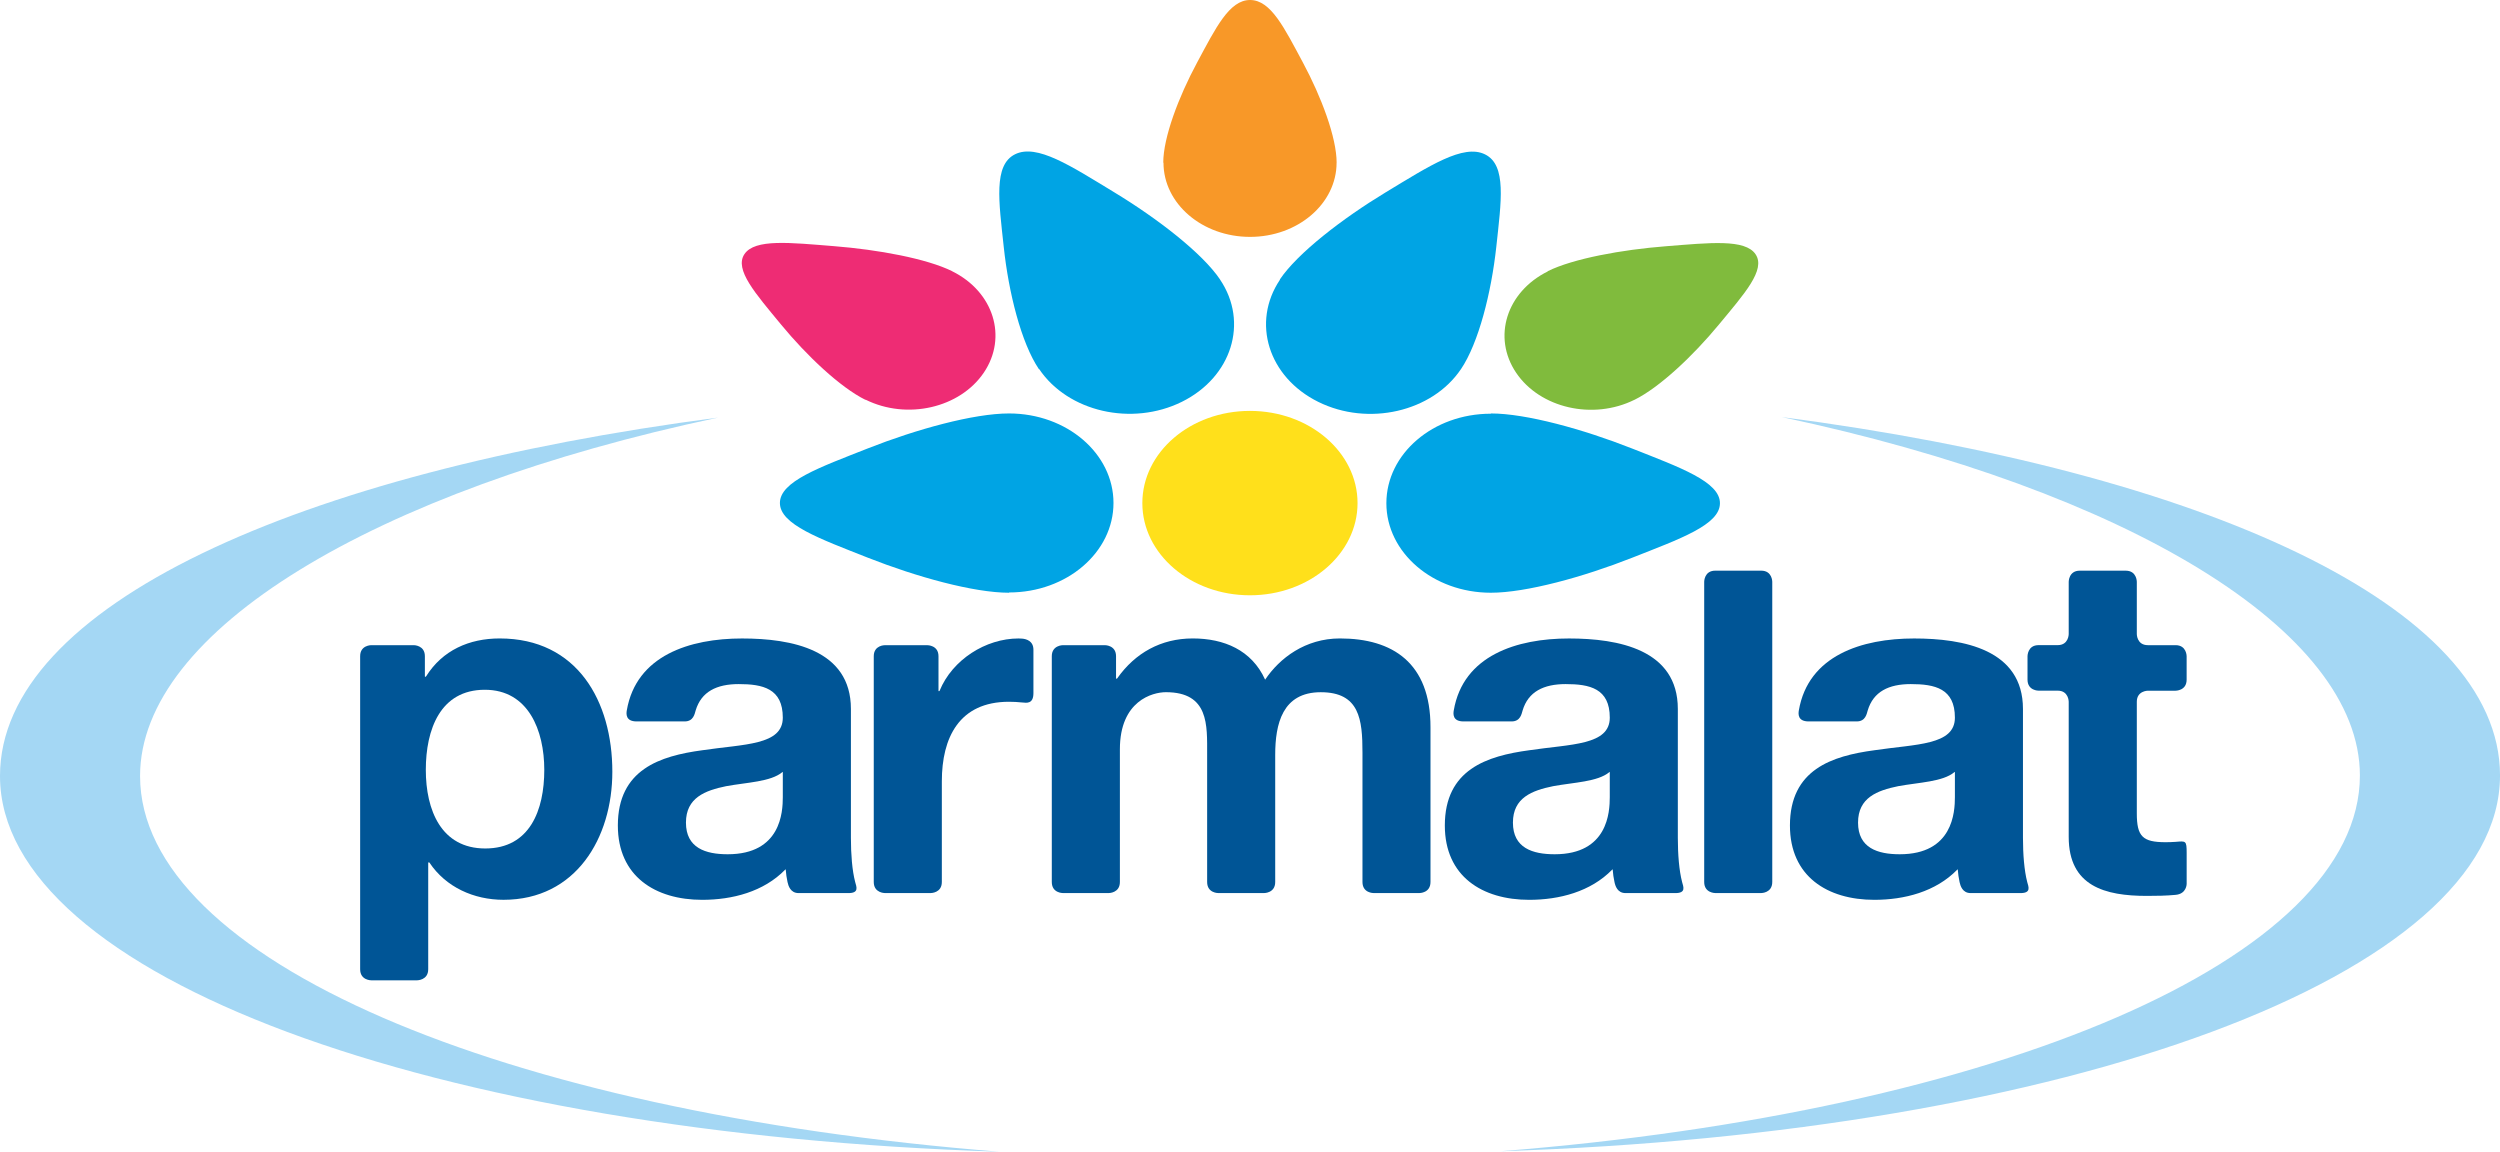 <?xml version="1.0" encoding="utf-8"?>
<!-- Generator: Adobe Illustrator 16.0.0, SVG Export Plug-In . SVG Version: 6.00 Build 0)  -->
<!DOCTYPE svg PUBLIC "-//W3C//DTD SVG 1.1//EN" "http://www.w3.org/Graphics/SVG/1.1/DTD/svg11.dtd">
<svg version="1.1" id="Layer_1" xmlns="http://www.w3.org/2000/svg" xmlns:xlink="http://www.w3.org/1999/xlink" x="0px" y="0px"
	 width="175.129px" height="80.679px" viewBox="8.03 55.849 175.129 80.679" enable-background="new 8.03 55.849 175.129 80.679"
	 xml:space="preserve">
<path fill="#A4D7F4" d="M78.027,136.528c-34.88-2.756-60.185-13.5-60.185-26.319c0-10.157,16.331-19.983,40.488-25.107
	C28.929,88.943,8.03,98.3,8.03,110.209C8.031,124.198,38.38,135.272,78.027,136.528"/>
<path fill="#A4D7F4" d="M113.162,136.494c34.878-2.757,60.182-13.5,60.182-26.32c0-10.157-16.329-19.983-40.487-25.107
	c29.401,3.841,50.303,13.198,50.303,25.107C183.158,124.163,152.808,135.237,113.162,136.494"/>
<path fill="#FFE01B" d="M103.128,91.093c0,3.565-3.378,6.457-7.537,6.457c-4.163,0-7.538-2.892-7.538-6.457
	c0-3.568,3.375-6.46,7.538-6.46C99.75,84.633,103.128,87.524,103.128,91.093"/>
<path fill="#F89828" d="M99.299,60.226c-1.295-2.408-2.237-4.377-3.701-4.377c-1.457,0-2.411,1.969-3.707,4.377
	c-1.3,2.411-2.373,5.259-2.373,7.02h0.016c0,2.871,2.715,5.197,6.064,5.197c3.346,0,6.062-2.326,6.062-5.197h0.003
	C101.663,65.484,100.594,62.637,99.299,60.226"/>
<path fill="#EE2C74" d="M66.455,73.093c-3.081-0.246-5.543-0.53-6.275,0.557c-0.729,1.081,0.785,2.774,2.572,4.942
	c1.785,2.165,4.128,4.389,5.907,5.268l0.009-0.012c2.9,1.436,6.609,0.583,8.284-1.901c1.674-2.484,0.681-5.663-2.221-7.096
	l0.003-0.003C72.953,73.966,69.538,73.336,66.455,73.093"/>
<path fill="#80BB3D" d="M128.433,78.595c1.789-2.162,3.311-3.847,2.577-4.934c-0.731-1.084-3.198-0.806-6.28-0.562
	c-3.086,0.24-6.504,0.867-8.282,1.749l0.009,0.012c-2.9,1.436-3.895,4.611-2.221,7.099c1.676,2.484,5.385,3.334,8.285,1.898v0.003
	C124.301,82.98,126.646,80.76,128.433,78.595"/>
<path fill="#00A4E4" d="M110.373,81.709c1.239-1.84,2.127-5.37,2.474-8.558c0.342-3.185,0.743-5.73-0.785-6.486
	c-1.523-0.756-3.908,0.812-6.961,2.657c-3.051,1.846-6.183,4.269-7.418,6.108l0.014,0.009c-2.017,2.997-0.819,6.832,2.682,8.563
	c3.498,1.731,7.975,0.703,9.993-2.294l0,0L110.373,81.709"/>
<path fill="#00A4E4" d="M93.499,75.431c-1.239-1.84-4.365-4.263-7.414-6.111c-3.048-1.849-5.418-3.422-6.95-2.663
	c-1.523,0.753-1.133,3.305-0.791,6.492c0.34,3.188,1.223,6.721,2.464,8.561l0.016-0.009c2.021,3,6.495,4.025,9.995,2.297
	c3.499-1.731,4.699-5.566,2.679-8.563l-0.001-0.003L93.499,75.431"/>
<path fill="#00A4E4" d="M78.716,84.812c-2.48,0-6.492,1.107-9.887,2.446c-3.393,1.339-6.165,2.312-6.165,3.826
	c0,1.506,2.772,2.493,6.167,3.835c3.393,1.339,7.404,2.452,9.885,2.452v-0.019l0,0c4.04,0,7.316-2.807,7.316-6.27
	S82.756,84.813,78.716,84.812L78.716,84.812L78.716,84.812"/>
<path fill="#00A4E4" d="M112.465,97.371c2.479,0,6.492-1.107,9.886-2.446c3.393-1.339,6.164-2.312,6.164-3.826
	c0-1.506-2.771-2.493-6.164-3.835c-3.394-1.339-7.406-2.452-9.886-2.452v0.018l0,0c-4.043,0-7.317,2.807-7.317,6.27
	C105.147,94.56,108.422,97.37,112.465,97.371L112.465,97.371L112.465,97.371"/>
<path fill="#005596" d="M46.158,109.778c0-2.754-1.11-5.61-4.166-5.61c-3.125,0-4.133,2.789-4.133,5.61
	c0,2.82,1.075,5.508,4.166,5.508C45.148,115.286,46.158,112.601,46.158,109.778z M33.259,123.747c0-0.779,0-21.158,0-21.932
	c0-0.774,0.776-0.771,0.776-0.771h2.985c0,0,0.773,0,0.773,0.771c0,0.67,0,1.377,0,1.412s0.032,0.035,0.032,0.035
	c0.026,0,0.05-0.027,0.059-0.041c1.144-1.82,3.013-2.648,5.148-2.648c5.442,0,7.893,4.4,7.893,9.34c0,4.635-2.552,8.968-7.624,8.968
	c-2.082,0-4.043-0.888-5.186-2.603c0,0-0.008-0.018-0.037-0.018c-0.018,0-0.018,0-0.018,0s-0.033-0.003-0.033,0.038
	c0,0.65,0,6.718,0,7.45c0,0.773-0.775,0.773-0.775,0.773h-3.218C34.035,124.522,33.259,124.526,33.259,123.747"/>
<path fill="#005596" d="M62.867,109.944c0-0.041-0.023-0.012-0.036-0.002c-0.819,0.677-2.47,0.711-3.928,0.979
	c-1.477,0.303-2.821,0.807-2.821,2.553c0,1.78,1.379,2.217,2.923,2.217c3.729,0,3.862-2.955,3.862-3.998
	C62.867,111.69,62.867,109.985,62.867,109.944z M55.991,106.386c-1.006,0-2.84,0-3.367,0c-0.768,0-0.729-0.527-0.686-0.773
	c0.662-3.85,4.412-5.038,8.074-5.038c3.46,0,7.626,0.772,7.626,4.938v9.035c0,1.141,0.086,2.279,0.3,3.092
	c0.081,0.312,0.302,0.771-0.47,0.771c-1.121,0-3.093,0-3.494,0c-0.571,0-0.719-0.511-0.776-0.772
	c-0.062-0.287-0.106-0.58-0.126-0.873c0-0.035-0.024-0.01-0.036,0.002c-1.511,1.553-3.711,2.115-5.812,2.115
	c-3.291,0-5.912-1.646-5.912-5.206c0-3.932,2.956-4.872,5.912-5.272c2.923-0.438,5.643-0.338,5.643-2.285
	c0-2.049-1.41-2.35-3.089-2.35c-1.541,0-2.621,0.529-3.015,1.846C56.693,105.844,56.615,106.386,55.991,106.386"/>
<path fill="#005596" d="M120.797,109.944c0-0.041-0.022-0.012-0.034-0.002c-0.82,0.677-2.474,0.711-3.93,0.979
	c-1.479,0.303-2.82,0.807-2.82,2.553c0,1.78,1.377,2.217,2.924,2.217c3.727,0,3.86-2.955,3.86-3.998
	C120.797,111.69,120.797,109.985,120.797,109.944z M113.921,106.386c-1.008,0-2.842,0-3.369,0c-0.768,0-0.727-0.527-0.683-0.773
	c0.659-3.85,4.412-5.038,8.071-5.038c3.459,0,7.625,0.772,7.625,4.938v9.035c0,1.141,0.088,2.279,0.3,3.092
	c0.081,0.312,0.305,0.771-0.47,0.771c-1.119,0-3.094,0-3.492,0c-0.573,0-0.721-0.511-0.775-0.772
	c-0.062-0.287-0.107-0.58-0.126-0.873c0-0.035-0.026-0.01-0.035,0.002c-1.512,1.553-3.715,2.115-5.812,2.115
	c-3.293,0-5.912-1.646-5.912-5.206c0-3.932,2.953-4.872,5.912-5.272c2.921-0.438,5.643-0.338,5.643-2.285
	c0-2.049-1.412-2.35-3.091-2.35c-1.538,0-2.622,0.529-3.015,1.846C114.621,105.844,114.545,106.386,113.921,106.386"/>
<path fill="#005596" d="M144.974,109.944c0-0.041-0.023-0.012-0.039-0.002c-0.816,0.677-2.47,0.711-3.929,0.979
	c-1.478,0.303-2.817,0.807-2.817,2.553c0,1.78,1.377,2.217,2.92,2.217c3.729,0,3.865-2.955,3.865-3.998
	C144.974,111.69,144.974,109.985,144.974,109.944z M138.094,106.386c-1.005,0-2.842,0-3.366,0c-0.771,0-0.729-0.527-0.686-0.773
	c0.662-3.85,4.412-5.038,8.074-5.038c3.46,0,7.626,0.772,7.626,4.938v9.035c0,1.141,0.088,2.279,0.299,3.092
	c0.082,0.312,0.306,0.771-0.47,0.771c-1.121,0-3.094,0-3.494,0c-0.571,0-0.719-0.511-0.776-0.772
	c-0.062-0.287-0.104-0.58-0.126-0.873c0-0.035-0.023-0.01-0.035,0.002c-1.509,1.553-3.711,2.115-5.81,2.115
	c-3.293,0-5.912-1.646-5.912-5.206c0-3.932,2.953-4.872,5.912-5.272c2.918-0.438,5.644-0.338,5.644-2.285
	c0-2.049-1.412-2.35-3.095-2.35c-1.538,0-2.619,0.529-3.012,1.846C138.797,105.844,138.722,106.386,138.094,106.386"/>
<path fill="#005596" d="M69.238,117.636c0-3.267,0-15.146,0-15.816c0-0.776,0.769-0.773,0.769-0.773h2.991
	c0,0,0.775-0.003,0.775,0.773c0,0.705,0,2.373,0,2.416c0,0.029,0.03,0.035,0.03,0.035c0.025,0,0.046-0.025,0.05-0.037
	c0.887-2.166,3.225-3.659,5.528-3.659c0.084,0,0.172,0.006,0.263,0.012c0.27,0.026,0.779,0.152,0.779,0.779c0,0.624,0,2.493,0,3.038
	c0,0.775-0.485,0.683-0.775,0.656c-0.312-0.033-0.643-0.051-0.938-0.051c-3.493,0-4.703,2.52-4.703,5.575c0,0,0,6.278,0,7.052
	c0,0.774-0.773,0.773-0.773,0.773h-3.223C70.012,118.409,69.238,118.409,69.238,117.636"/>
<path fill="#005596" d="M81.71,117.636c0-0.664,0-15.047,0-15.82c0-0.772,0.776-0.771,0.776-0.771h2.95c0,0,0.774-0.003,0.774,0.772
	c0,0.646,0,1.513,0,1.545c0,0.035,0.031,0.035,0.031,0.035c0.038,0,0.054-0.029,0.064-0.045c1.242-1.754,3.045-2.779,5.277-2.779
	c2.183,0,4.131,0.809,5.072,2.889c1.008-1.509,2.818-2.889,5.238-2.889c3.697,0,6.346,1.714,6.346,6.214c0,0,0,10.075,0,10.849
	c0,0.776-0.772,0.773-0.772,0.773h-3.22c0,0-0.773,0.006-0.773-0.773c0-0.775,0-9.066,0-9.066c0-2.317-0.201-4.23-2.921-4.23
	c-2.688,0-3.192,2.215-3.192,4.396c0,0,0,8.121,0,8.9s-0.773,0.773-0.773,0.773h-3.222c0,0-0.773,0.006-0.773-0.773
	c0-0.775,0-8.968,0-8.968c0-2.017,0.135-4.33-2.888-4.33c-0.94,0-3.224,0.604-3.224,3.996c0,0,0,8.531,0,9.302
	c0,0.771-0.773,0.773-0.773,0.773h-3.223C82.483,118.409,81.71,118.415,81.71,117.636"/>
<path fill="#005596" d="M127.412,117.636c0-0.773,0-21.038,0-21.038s0-0.773,0.772-0.773c0.492,0,2.207,0,3.224,0
	c0.771,0,0.772,0.773,0.772,0.773s0,20.264,0,21.038s-0.772,0.773-0.772,0.773h-3.224
	C128.187,118.409,127.412,118.412,127.412,117.636"/>
<path fill="#005596" d="M157.717,96.604v3.668c0,0,0,0.772,0.773,0.772c0.368,0,1.169,0,1.944,0c0.773,0,0.773,0.771,0.773,0.771
	s0,0.871,0,1.646c0,0.779-0.773,0.773-0.773,0.773h-1.944c0,0-0.773,0.003-0.773,0.772c0,0.773,0,7.825,0,7.825
	c0,1.611,0.404,2.016,2.017,2.016c0.24,0,0.472-0.009,0.703-0.025c0.715-0.059,0.772-0.098,0.772,0.773c0,0.869,0,1.49,0,2.168
	c0,0,0.006,0.702-0.772,0.772c-0.643,0.062-1.354,0.073-2.017,0.073c-2.921,0-5.474-0.672-5.474-4.131v-9.473
	c0,0,0-0.773-0.772-0.773c-0.778,0-1.342,0-1.342,0s-0.772,0.007-0.772-0.772c0-0.776,0-1.646,0-1.646s0-0.771,0.772-0.771
	c0.769,0,0.996,0,1.342,0c0.772,0,0.772-0.773,0.772-0.773v-3.667c0,0,0-0.776,0.773-0.776s2.443,0,3.223,0
	C157.72,95.827,157.717,96.604,157.717,96.604"/>
</svg>
